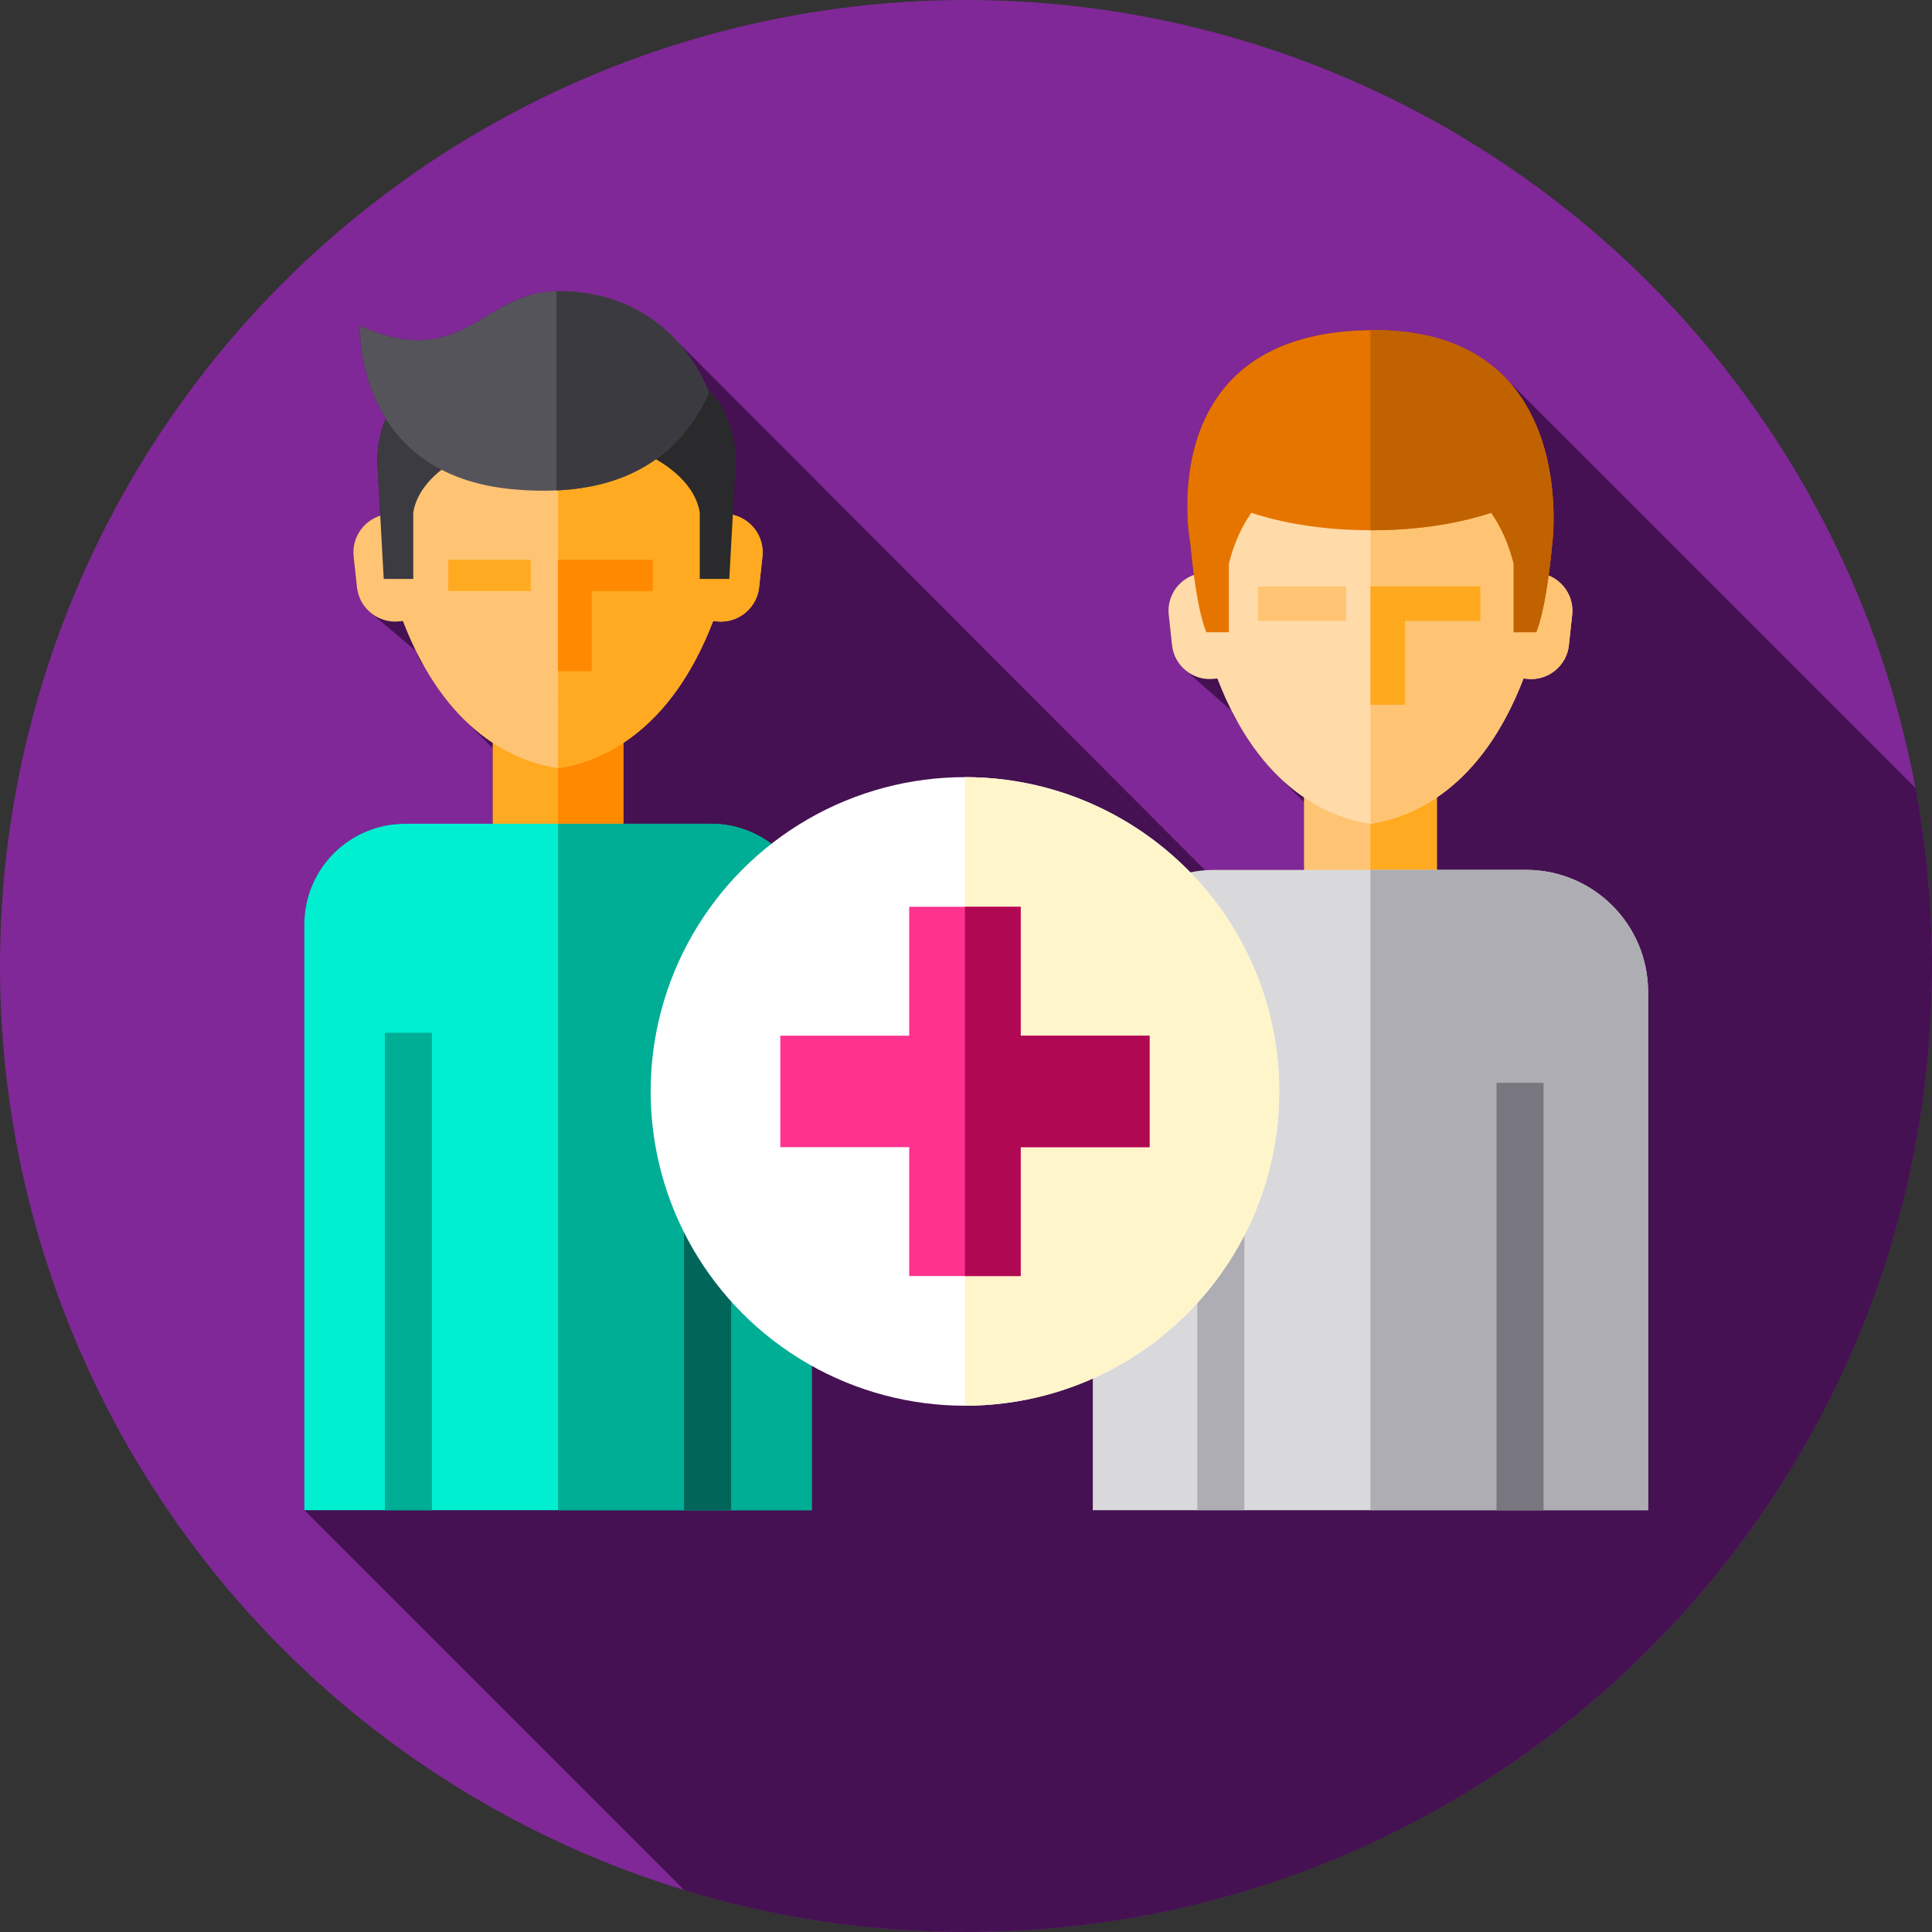 <?xml version="1.0" encoding="iso-8859-1"?>
<!-- Generator: Adobe Illustrator 19.0.0, SVG Export Plug-In . SVG Version: 6.00 Build 0)  -->
<svg version="1.1" id="Capa_1" xmlns="http://www.w3.org/2000/svg" xmlns:xlink="http://www.w3.org/1999/xlink" x="0px" y="0px"
	 viewBox="0 0 512 512" style="enable-background:new 0 0 512 512;" xml:space="preserve">
<rect x="0" y="0" width="512" height="512" fill="#333333" stroke="none"/>
<circle style="fill:#802897;" cx="256" cy="256" r="256"/>
<path style="fill:#451152;" d="M512,256c0-16.108-1.504-31.863-4.349-47.146L399.228,100.445
	c-7.08-7.518-18.072-12.969-35.075-12.969c-59.736,0-48.709,56.677-48.709,56.677l0.003,0.002c0.192,2.09,0.496,5.036,0.924,8.217
	c-4.287,1.516-7.163,5.828-6.654,10.534l0.877,8.095c0.268,2.471,1.424,4.64,3.116,6.224l12.681,11.155
	c0.363,1.117,0.924,2.136,1.624,3.037c3.41,6.087,7.153,10.841,10.98,14.545l6.579,6.589v17.97H321.96
	c-0.875,0-1.739,0.045-2.596,0.113L179.181,90.159c-6.103-6.57-15.982-12.988-31.299-12.988c-20.154,0-24.934,21.528-52.498,9.161
	c0,0-0.53,12.816,6.821,24.558c-2.625,6.369-2.179,12.208-2.179,12.208l0.745,13.567c-4.521,1.429-7.592,5.899-7.063,10.783
	l0.888,8.202c0.295,2.727,1.659,5.088,3.627,6.718l12.038,10.184c0.402,1.494,1.123,2.845,2.094,3.974
	c3.408,6.043,7.141,10.775,10.958,14.478l7.255,7.267v20.04H107.36c-14.75,0-26.71,11.95-26.71,26.7v155.21l100.714,100.714
	C204.979,508.121,230.035,512,256,512C397.385,512,512,397.385,512,256z"/>
<rect x="345.57" y="210.56" style="fill:#FFC473;" width="35.21" height="44.42"/>
<rect x="363.18" y="210.56" style="fill:#FFAA20;" width="17.607" height="44.42"/>
<path style="fill:#FFDBA9;" d="M408.506,151.962c-1.892-27.858-25.65-43.669-45.325-43.669s-43.433,15.811-45.325,43.669
	c-5.091,0.954-8.704,5.712-8.138,10.943l0.877,8.095c0.595,5.492,5.574,9.498,11.066,8.903l0.946-0.102
	c11.242,29.262,29.383,36.796,40.574,38.508c11.191-1.712,29.333-9.245,40.574-38.508l0.946,0.102
	c5.492,0.595,10.471-3.412,11.066-8.903l0.877-8.095C417.21,157.674,413.597,152.916,408.506,151.962z"/>
<path style="fill:#FFC473;" d="M416.646,162.906l-0.878,8.096c-0.597,5.491-5.574,9.496-11.065,8.903l-0.949-0.103
	c-11.239,29.263-29.381,36.794-40.573,38.505V108.294c19.407,0,42.787,15.382,45.238,42.538c0.036,0.391,0.063,0.767,0.087,1.131
	C413.598,152.915,417.211,157.675,416.646,162.906z"/>
<path style="fill:#E67500;" d="M364.154,87.477c-59.736,0-48.709,56.677-48.709,56.677l0.003,0.002
	c0.518,5.625,1.839,17.432,4.229,23.396h5.985v-18.166c1.379-5.557,3.51-9.973,5.942-13.478c7.636,2.485,18.153,4.616,31.773,4.616
	c13.643,0,24.172-2.138,31.811-4.628c2.435,3.507,4.57,7.927,5.951,13.49v18.166h5.985c2.391-5.965,3.712-17.772,4.229-23.396
	l0.003-0.002C411.356,144.153,418.993,87.477,364.154,87.477z"/>
<path style="fill:#C06200;" d="M411.715,137.265c0,4.197-0.359,6.892-0.359,6.892c-0.526,5.621-1.835,17.428-4.235,23.395h-5.98
	V149.38c-1.386-5.557-3.516-9.971-5.955-13.488c-7.636,2.49-18.172,4.633-31.814,4.633h-0.192v-53.04
	c0.321-0.013,0.655-0.013,0.975-0.013C407.044,87.472,411.715,122.147,411.715,137.265z"/>
<polygon style="fill:#FFA91F;" points="363.184,155.395 363.184,186.771 372.343,186.771 372.343,164.554 392.297,164.554 
	392.297,155.395 "/>
<rect x="333.38" y="155.4" style="fill:#FFC473;" width="23.361" height="9.16"/>
<rect x="130.57" y="196.47" style="fill:#FFAA20;" width="34.626" height="43.679"/>
<rect x="147.89" y="196.47" style="fill:#FF8900;" width="17.307" height="43.679"/>
<path style="fill:#FFC473;" d="M193.808,136.359c-1.918-28.228-25.991-44.249-45.927-44.249s-44.01,16.021-45.927,44.249
	c-5.159,0.966-8.82,5.788-8.246,11.089l0.888,8.202c0.603,5.565,5.649,9.624,11.213,9.022l0.958-0.104
	c11.391,29.651,29.774,37.285,41.114,39.019c11.34-1.734,29.723-9.368,41.114-39.019l0.958,0.104
	c5.565,0.603,10.61-3.457,11.213-9.022l0.888-8.202C202.628,142.146,198.967,137.325,193.808,136.359z"/>
<path style="fill:#FFAA20;" d="M202.056,147.447l-0.889,8.204c-0.605,5.564-5.648,9.622-11.212,9.021l-0.962-0.104
	c-11.389,29.651-29.771,37.282-41.112,39.017V92.11c19.665,0,43.355,15.587,45.839,43.103c0.036,0.396,0.064,0.777,0.088,1.146
	C198.968,137.324,202.629,142.148,202.056,147.447z"/>
<path style="fill:#2A2A2C;" d="M166.557,94.901v23.434c0,0,16.801,5.413,18.883,17.422v17.659h7.83l1.666-30.32
	C194.936,123.097,196.988,96.345,166.557,94.901z"/>
<path style="fill:#3C3B41;" d="M128.404,94.901v23.434c0,0-16.801,5.413-18.883,17.422v17.659h-7.83l-1.666-30.32
	C100.025,123.097,97.973,96.345,128.404,94.901z"/>
<polygon style="fill:#FF8900;" points="172.987,148.355 147.881,148.355 147.881,177.88 156.8,177.88 156.8,156.63 172.987,156.63 
	"/>
<rect x="118.78" y="148.35" style="fill:#FFAA20;" width="21.881" height="8.275"/>
<path style="fill:#56545B;" d="M187.837,104.118c0,0-8.58-26.947-39.956-26.947c-20.153,0-24.934,21.528-52.498,9.161
	c0,0-1.651,39.642,40.839,43.361C158.903,131.677,178.098,125.534,187.837,104.118z"/>
<path style="fill:#3B3A40;" d="M187.837,104.117c-8.084,17.777-22.686,25.032-40.385,25.852V77.175
	c0.142-0.005,0.284-0.005,0.43-0.005C179.258,77.171,187.837,104.117,187.837,104.117z"/>
<path style="fill:#00EFD1;" d="M215.11,245.01v155.21H80.65V245.01c0-14.75,11.96-26.7,26.71-26.7h81.04
	C203.15,218.31,215.11,230.26,215.11,245.01z"/>
<g>
	<path style="fill:#00AD95;" d="M215.11,245.01v155.21h-67.23V218.31h40.52C203.15,218.31,215.11,230.26,215.11,245.01z"/>
	<rect x="102" y="273.7" style="fill:#00AD95;" width="12.474" height="126.52"/>
</g>
<rect x="181.28" y="273.7" style="fill:#006659;" width="12.474" height="126.52"/>
<path style="fill:#D9D9DB;" d="M436.76,262.87v137.35H289.61V262.87c0-17.87,14.48-32.35,32.35-32.35h82.45
	C422.28,230.52,436.76,245,436.76,262.87z"/>
<g>
	<path style="fill:#AEADB3;" d="M436.76,262.87v137.35h-73.58v-169.7h41.23C422.28,230.52,436.76,245,436.76,262.87z"/>
	<rect x="317.31" y="286.96" style="fill:#AEADB3;" width="12.474" height="113.26"/>
</g>
<rect x="396.59" y="286.96" style="fill:#78777F;" width="12.474" height="113.26"/>
<circle style="fill:#FFFFFF;" cx="255.72" cy="289.24" r="83.29"/>
<path style="fill:#FFF5CB;" d="M339,289.233c0,46.006-37.288,83.294-83.284,83.294V205.949C301.712,205.949,339,243.237,339,289.233
	z"/>
<polygon style="fill:#FF328E;" points="304.642,274.467 270.486,274.467 270.486,240.311 240.945,240.311 240.945,274.467 
	206.789,274.467 206.789,304.008 240.945,304.008 240.945,338.164 270.486,338.164 270.486,304.008 304.642,304.008 "/>
<polygon style="fill:#B10853;" points="304.642,274.471 304.642,304.005 270.488,304.005 270.488,338.169 255.716,338.169 
	255.716,240.307 270.488,240.307 270.488,274.471 "/>
<g>
</g>
<g>
</g>
<g>
</g>
<g>
</g>
<g>
</g>
<g>
</g>
<g>
</g>
<g>
</g>
<g>
</g>
<g>
</g>
<g>
</g>
<g>
</g>
<g>
</g>
<g>
</g>
<g>
</g>
</svg>
